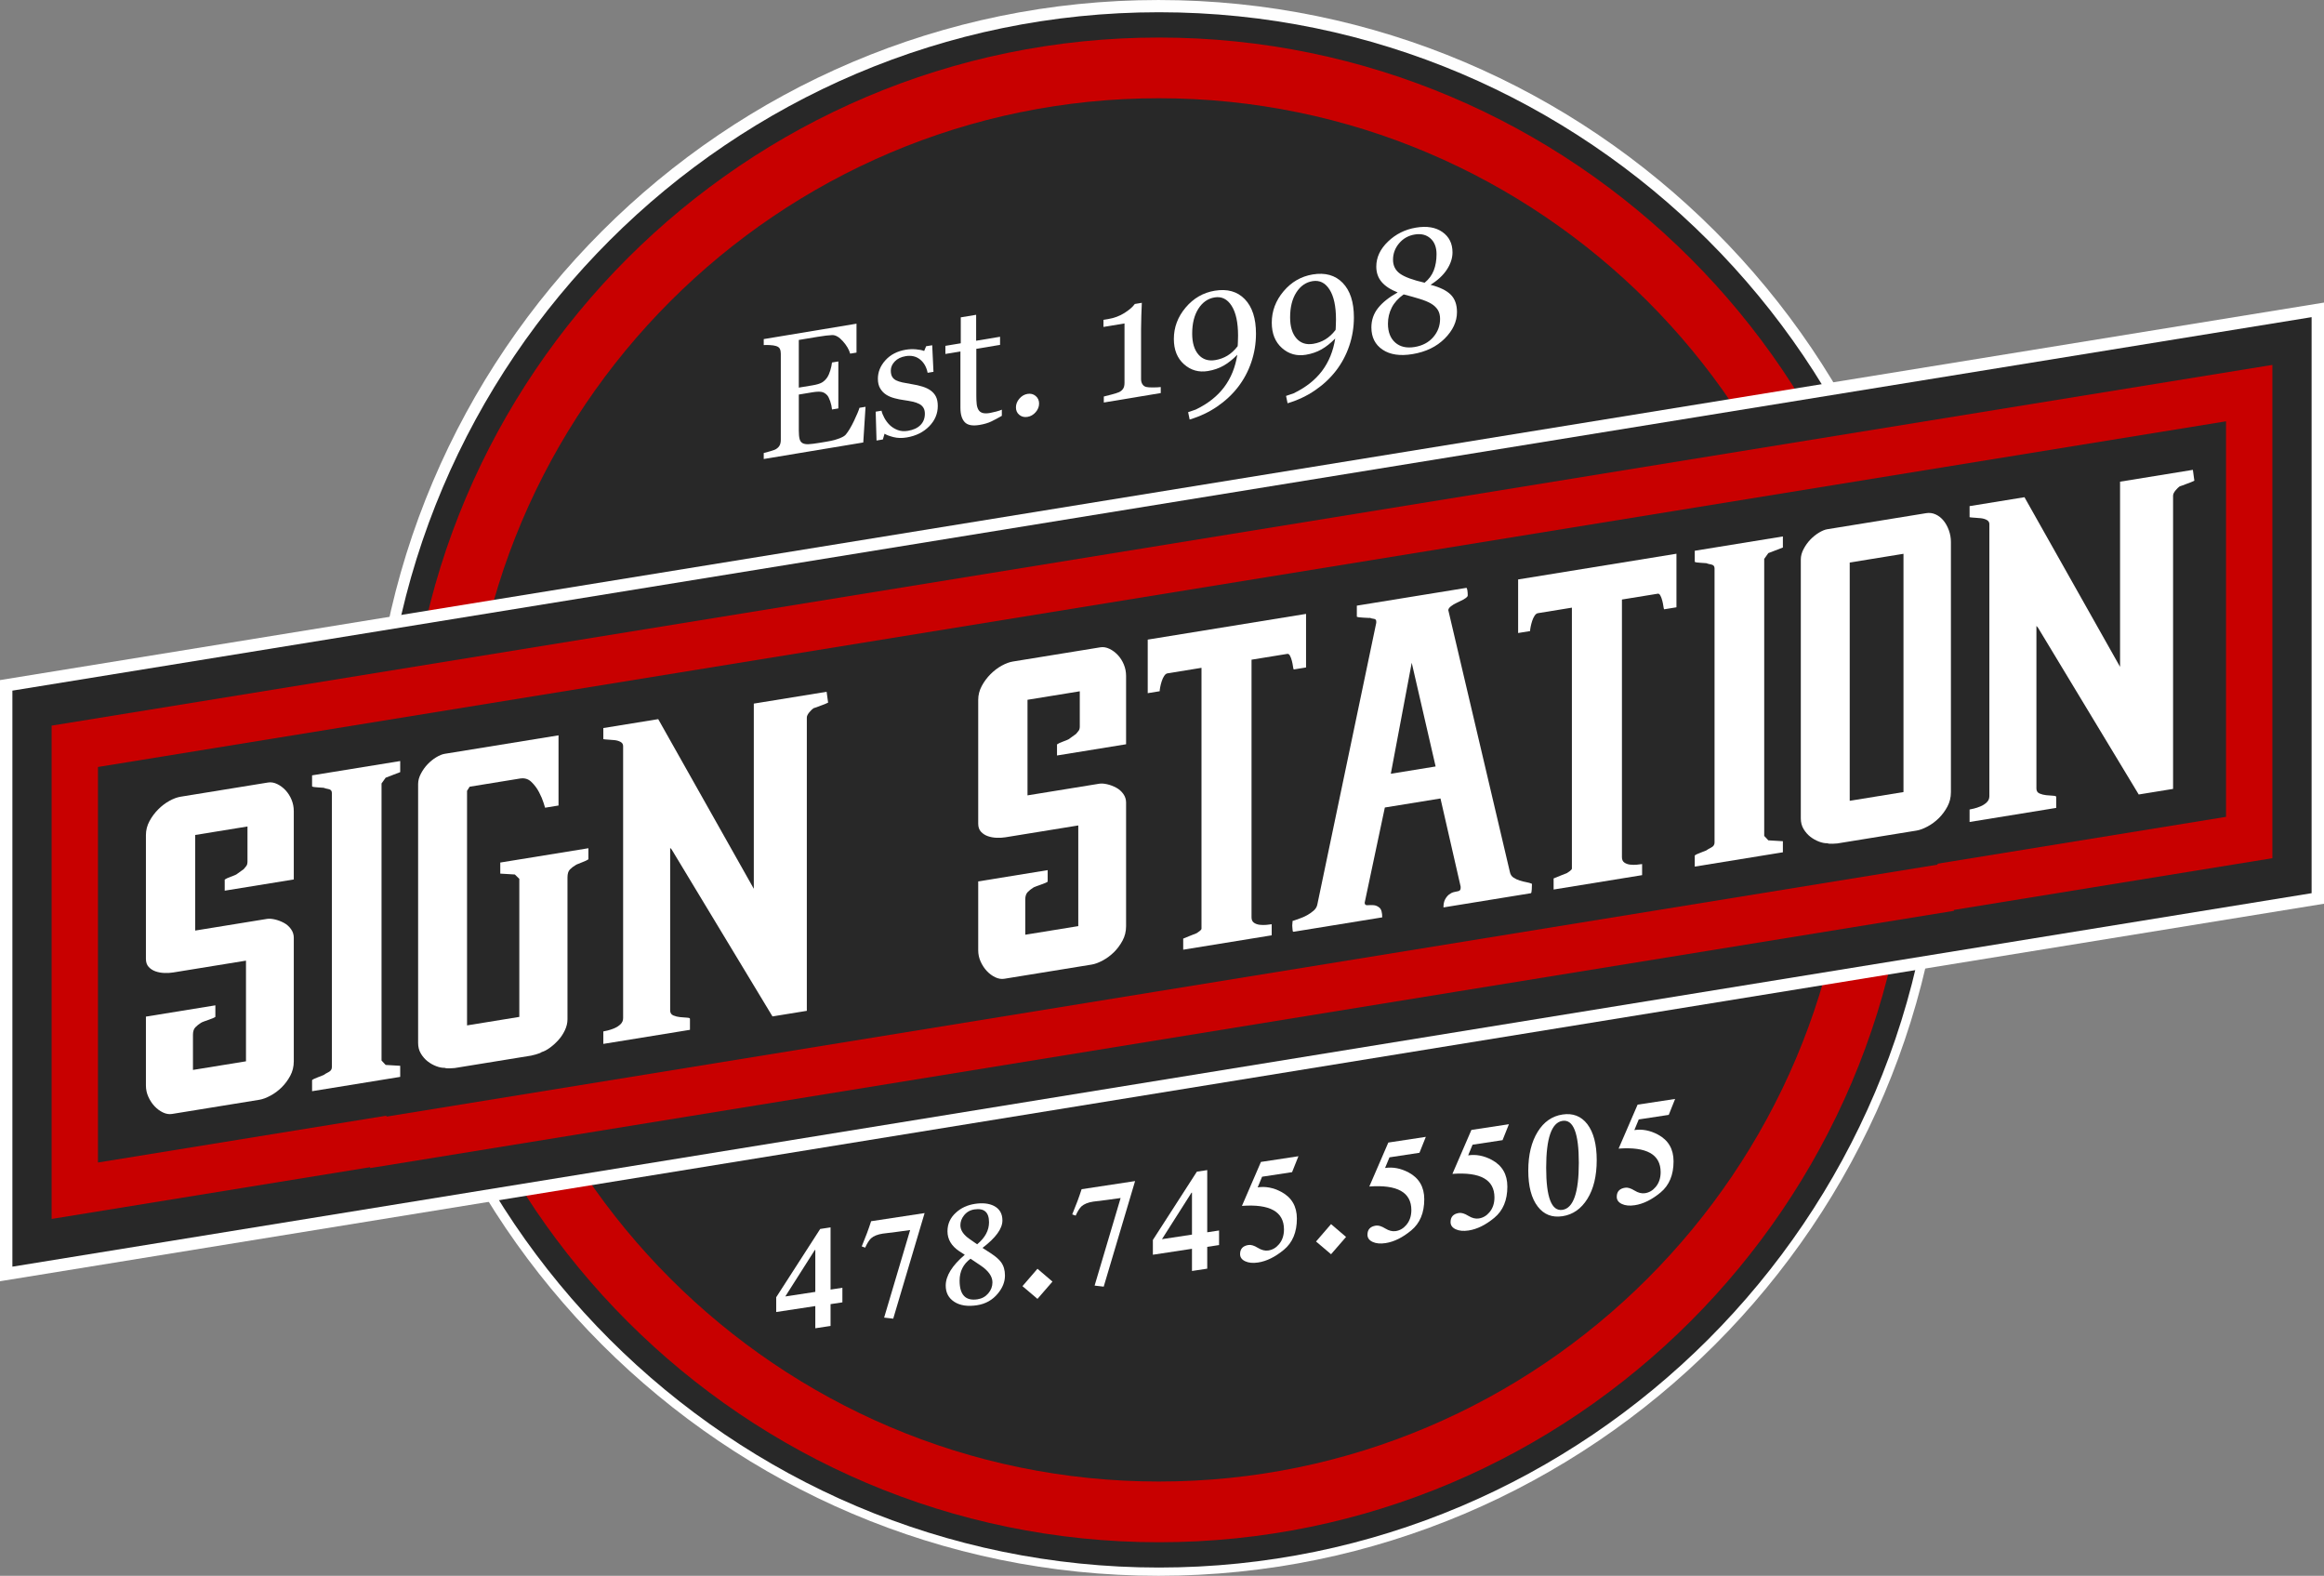 <?xml version="1.0" encoding="UTF-8"?>
<!DOCTYPE svg PUBLIC "-//W3C//DTD SVG 1.1//EN" "http://www.w3.org/Graphics/SVG/1.1/DTD/svg11.dtd">
<!-- Creator: CorelDRAW 2019 (64-Bit) -->
<svg xmlns="http://www.w3.org/2000/svg" xml:space="preserve" width="24.59in" height="16.67in" version="1.1" style="shape-rendering:geometricPrecision; text-rendering:geometricPrecision; image-rendering:optimizeQuality; fill-rule:evenodd; clip-rule:evenodd"
viewBox="0 0 16120.32 10928.13"
 xmlns:xlink="http://www.w3.org/1999/xlink"
 xmlns:xodm="http://www.corel.com/coreldraw/odm/2003">
 <rect x="0" y="0" width="16120.32" height="10928.13" fill="#808080" stroke="none"/>
 <defs>
  <style type="text/css">
   <![CDATA[
    .fil0 {fill:#FEFEFE}
    .fil1 {fill:#282828}
    .fil2 {fill:#C80000}
    .fil3 {fill:white}
   ]]>
  </style>
 </defs>
 <g id="Layer_x0020_1">
  <path class="fil0" d="M8035.8 10928.13c3009.49,0 5464.04,-2454.58 5464.04,-5464.07 0,-3009.54 -2454.56,-5464.06 -5464.04,-5464.06 -3009.49,0 -5464.04,2454.51 -5464.04,5464.06 0,3009.49 2454.55,5464.07 5464.04,5464.07z"/>
  <path class="fil1" d="M8038.77 10870.86c2970.37,0 5393.02,-2422.69 5393.02,-5392.95 0,-2970.4 -2422.65,-5393.03 -5393.02,-5393.03 -2970.33,0 -5392.97,2422.63 -5392.97,5393.03 0,2970.26 2422.63,5392.95 5392.97,5392.95z"/>
  <path class="fil2" d="M8038.77 10695.45c2873.79,0 5217.58,-2343.85 5217.58,-5217.54 0,-2873.78 -2343.79,-5217.59 -5217.58,-5217.59 -2873.72,0 -5217.53,2343.81 -5217.53,5217.59 0,2873.69 2343.81,5217.54 5217.53,5217.54z"/>
  <path class="fil1" d="M8038.77 10274.38c2641.89,0 4796.61,-2154.69 4796.61,-4796.48 0,-2641.87 -2154.72,-4796.63 -4796.61,-4796.63 -2641.82,0 -4796.51,2154.76 -4796.51,4796.63 0,2641.79 2154.69,4796.48 4796.51,4796.48z"/>
  <path class="fil3" d="M6003.81 2820.9l-15.82 247.6 -690.39 114.65 0 -41.61c11.72,-2.73 27.35,-6.98 46.89,-12.77 19.54,-5.78 32.23,-10.53 38.09,-14.24 12.5,-7.94 21.19,-17 26.08,-27.19 4.89,-10.19 7.33,-22.51 7.33,-36.97l0 -597.79c0,-12.89 -2.15,-23.96 -6.45,-33.21 -4.3,-9.25 -13.28,-15.86 -26.96,-19.84 -10.55,-3.33 -24.71,-5.47 -42.49,-6.42 -17.78,-0.95 -31.94,-0.95 -42.49,0.02l0 -41.61 643.5 -106.86 0 200.44 -43.96 7.3c-7.82,-28.4 -24.71,-57.14 -50.69,-86.23 -25.98,-29.09 -50.69,-43.25 -74.14,-42.48 -12.11,0.45 -26.57,1.68 -43.37,3.69 -16.8,2.01 -35.94,4.8 -57.43,8.36l-130.69 21.71 0 330.54 93.77 -15.57c30.08,-4.99 52.06,-11.48 65.93,-19.45 13.87,-7.97 26.08,-19.47 36.63,-34.51 8.59,-12.76 15.92,-29.11 21.98,-49.07 6.05,-19.96 10.06,-38.49 12.01,-55.62l43.96 -7.3 0 325.85 -43.96 7.3c-1.56,-18.5 -5.76,-37.63 -12.6,-57.39 -6.84,-19.77 -13.97,-33.73 -21.39,-41.87 -12.11,-13.23 -25.88,-20.9 -41.32,-23.03 -15.43,-2.12 -35.85,-1.08 -61.24,3.14l-93.77 15.57 0 249.26c0,24.96 1.76,44.37 5.27,58.22 3.52,13.85 10.35,23.63 20.51,29.36 10.16,5.72 24.03,8.2 41.61,7.43 17.58,-0.77 42.59,-3.85 75.02,-9.24 12.89,-2.14 29.89,-4.96 50.99,-8.47 21.1,-3.5 38.88,-7.24 53.33,-11.2 14.85,-4.03 30.18,-9.41 46.01,-16.14 15.82,-6.73 27.06,-14.16 33.7,-22.3 17.97,-21.74 36.82,-53.29 56.56,-94.66 19.73,-41.37 32.33,-71.5 37.8,-90.38l42.2 -7.01z"/>
  <path class="fil3" d="M6455.08 2707.86c16.02,11.41 28.33,25.57 36.92,42.51 8.59,16.94 12.89,38.69 12.89,65.26 0,53.53 -20.03,100.61 -60.07,141.26 -40.05,40.64 -91.92,66.25 -155.6,76.83 -33.6,5.58 -64.56,4.66 -92.89,-2.74 -28.33,-7.41 -48.55,-15.19 -60.66,-23.33l-11.72 40.04 -43.96 7.3 -5.86 -200.05 40.44 -6.72c3.13,14.77 9.77,31.51 19.92,50.21 10.16,18.7 22.47,35.08 36.92,49.15 15.24,14.72 33.5,26.2 54.8,34.42 21.3,8.23 45.23,10.13 71.79,5.72 37.51,-6.23 66.42,-19.58 86.74,-40.05 20.32,-20.47 30.48,-46.62 30.48,-78.46 0,-16.41 -3.22,-30.04 -9.67,-40.88 -6.45,-10.85 -15.92,-19.72 -28.42,-26.64 -12.89,-6.84 -28.72,-12.32 -47.47,-16.44 -18.75,-4.11 -39.66,-7.77 -62.71,-10.98 -18.36,-2.42 -38.78,-6.55 -61.24,-12.39 -22.47,-5.84 -41.71,-13.88 -57.73,-24.11 -17.19,-10.82 -31.26,-25.29 -42.2,-43.39 -10.94,-18.11 -16.41,-40.64 -16.41,-67.61 0,-47.28 17.58,-90.24 52.74,-128.9 35.17,-38.66 82.24,-62.89 141.24,-72.68 22.66,-3.76 45.81,-4.68 69.45,-2.74 23.64,1.93 42.88,5.77 57.73,11.51l13.48 -32.71 42.2 -7.01 8.79 184.32 -40.44 6.72c-8.2,-40.22 -25.88,-71.13 -53.04,-92.71 -27.15,-21.58 -60.27,-29.13 -99.34,-22.64 -32.04,5.32 -57.24,17.57 -75.6,36.75 -18.36,19.18 -27.54,40.19 -27.54,63.01 0,17.58 3.03,31.73 9.08,42.45 6.05,10.72 15.14,19.17 27.25,25.36 11.72,5.87 26.47,10.74 44.25,14.63 17.78,3.89 39.75,7.95 65.93,12.2 25.79,3.92 50.11,9.46 72.97,16.6 22.85,7.14 41.71,16.13 56.55,26.95z"/>
  <path class="fil3" d="M6949.14 2883.68c-25.4,14.77 -49.43,27.65 -72.09,38.64 -22.66,10.99 -50.4,19.22 -83.22,24.66 -48.45,8.04 -82.54,1.5 -102.27,-19.64 -19.73,-21.15 -29.6,-53.99 -29.6,-98.53l0 -391.49 -104.32 17.33 0 -56.26 106.67 -17.71 0 -179.92 106.66 -17.71 0 179.92 165.86 -27.54 0 56.26 -164.68 27.35 0 322.92c0,24.22 0.88,44.3 2.64,60.22 1.76,15.92 5.96,29.39 12.6,40.4 6.25,10.29 15.63,17.33 28.13,21.11 12.5,3.78 29.3,3.92 50.4,0.42 9.77,-1.62 24.13,-4.89 43.08,-9.79 18.95,-4.9 32.33,-9.37 40.15,-13.41l0 42.78z"/>
  <path class="fil3" d="M7207.59 2798.56c0,21.88 -7.91,41.85 -23.74,59.91 -15.82,18.06 -34.67,28.91 -56.55,32.54 -21.88,3.63 -40.73,-0.95 -56.56,-13.76 -15.82,-12.8 -23.73,-30.15 -23.73,-52.03 0,-21.88 7.91,-42.05 23.73,-60.5 15.82,-18.45 34.67,-29.5 56.56,-33.13 21.88,-3.63 40.73,1.15 56.55,14.34 15.82,13.2 23.74,30.73 23.74,52.61z"/>
  <path class="fil3" d="M8051.53 2725.81l-395.01 65.6 0 -41.61c11.72,-2.73 29.99,-7.42 54.8,-14.08 24.81,-6.66 41.9,-12.14 51.28,-16.43 12.11,-5.92 21.39,-13.81 27.84,-23.67 6.45,-9.86 9.67,-23.58 9.67,-41.17l0 -411.42 -145.93 24.24 0 -49.23 32.23 -5.35c42.2,-7.01 80,-21.1 113.4,-42.28 33.41,-21.17 57.34,-41.95 71.79,-62.32l48.64 -8.08c-1.17,25.59 -2.34,55.48 -3.52,89.67 -1.17,34.19 -1.76,64.76 -1.76,91.72l0 347.54c0,13.68 3.03,25.38 9.08,35.12 6.06,9.74 14.75,16.21 26.08,19.4 10.16,2.61 26.76,3.76 49.81,3.45 23.05,-0.31 40.24,-1.21 51.57,-2.7l0 41.61z"/>
  <path class="fil3" d="M8712.03 2314.06c0,67.94 -10.74,133.66 -32.23,197.17 -21.49,63.5 -52.35,121.24 -92.6,173.22 -39.46,51.06 -87.62,96.06 -144.46,134.97 -56.85,38.92 -120.44,68.9 -190.77,89.95l-10.55 -50.99 52.75 -18.14c84,-40.51 149.64,-92.23 196.92,-155.16 47.28,-62.93 77.75,-137.91 91.43,-224.94 -32.04,32.64 -63.98,57.94 -95.82,75.92 -31.84,17.97 -67.69,30.27 -107.54,36.89 -63.68,10.58 -119.07,-5.01 -166.15,-46.76 -47.08,-41.75 -70.62,-100.29 -70.62,-175.61 0,-80.79 27.25,-153.42 81.76,-217.9 54.5,-64.47 121.81,-103.36 201.9,-116.66 87.13,-14.47 156.58,5.04 208.35,58.52 51.77,53.48 77.65,133.33 77.65,239.52zm-124.24 13.84c0,-91.43 -14.95,-160.55 -44.84,-207.35 -29.89,-46.81 -69.25,-66.15 -118.09,-58.04 -46.5,7.72 -84,33.97 -112.53,78.76 -28.52,44.78 -42.78,102.34 -42.78,172.67 0,63.3 14.55,111.67 43.66,145.13 29.11,33.46 68.08,46.13 116.92,38.02 30.48,-5.06 58.41,-15.27 83.81,-30.62 25.4,-15.35 49.04,-37.16 70.91,-65.4 0,-1.56 0.29,-4.74 0.88,-9.52 0.59,-4.79 0.88,-11.47 0.88,-20.07 0,-5.47 0.19,-12.14 0.58,-20.02 0.39,-7.88 0.59,-15.73 0.59,-23.54z"/>
  <path class="fil3" d="M9391.28 2201.26c0,67.94 -10.74,133.66 -32.23,197.17 -21.49,63.5 -52.36,121.24 -92.6,173.22 -39.46,51.06 -87.62,96.06 -144.47,134.97 -56.85,38.92 -120.44,68.9 -190.77,89.95l-10.55 -50.99 52.75 -18.13c84,-40.51 149.64,-92.23 196.92,-155.16 47.28,-62.93 77.75,-137.91 91.43,-224.94 -32.04,32.64 -63.98,57.95 -95.82,75.92 -31.84,17.97 -67.69,30.27 -107.54,36.89 -63.69,10.57 -119.07,-5.01 -166.15,-46.76 -47.08,-41.75 -70.62,-100.29 -70.62,-175.61 0,-80.79 27.25,-153.42 81.76,-217.9 54.5,-64.48 121.81,-103.36 201.9,-116.66 87.13,-14.47 156.58,5.04 208.35,58.52 51.77,53.48 77.66,133.32 77.66,239.52zm-124.25 13.84c0,-91.42 -14.94,-160.54 -44.83,-207.35 -29.89,-46.81 -69.25,-66.15 -118.09,-58.04 -46.49,7.72 -84,33.98 -112.52,78.76 -28.52,44.78 -42.78,102.34 -42.78,172.67 0,63.3 14.56,111.67 43.66,145.13 29.11,33.45 68.08,46.13 116.92,38.02 30.48,-5.06 58.41,-15.27 83.81,-30.62 25.4,-15.35 49.03,-37.15 70.91,-65.4 0,-1.56 0.29,-4.74 0.88,-9.52 0.59,-4.79 0.88,-11.48 0.88,-20.07 0,-5.47 0.2,-12.15 0.59,-20.02 0.39,-7.88 0.59,-15.73 0.59,-23.54z"/>
  <path class="fil3" d="M10106.28 2164.23c0,65.64 -28.33,126.8 -84.98,183.48 -56.65,56.69 -131.08,92.68 -223.29,108 -86.35,14.34 -155.5,4.14 -207.47,-30.6 -51.96,-34.74 -77.95,-86.3 -77.95,-154.67 0,-50.4 15.34,-95.05 46.01,-133.94 30.67,-38.89 76.09,-75.05 136.26,-108.49 -49.62,-19.5 -86.74,-43.81 -111.35,-72.93 -24.61,-29.12 -36.92,-64.59 -36.92,-106.39 0,-63.68 27.06,-121.51 81.17,-173.48 54.11,-51.96 118.88,-84.21 194.28,-96.73 75.41,-12.52 136.45,-2.34 183.14,30.54 46.69,32.88 70.04,79.99 70.04,141.33 0,39.46 -12.89,79.02 -38.68,118.66 -25.79,39.64 -63.69,74.95 -113.7,105.91 64.86,16.97 111.64,39.87 140.36,68.7 28.72,28.83 43.08,69.03 43.08,120.61zm-141.83 -401.93c0,-47.67 -14.16,-84.09 -42.49,-109.28 -28.33,-25.18 -64.56,-34.11 -108.71,-26.78 -44.15,7.33 -80.29,27.69 -108.42,61.08 -28.13,33.39 -42.2,71.38 -42.2,113.96 0,41.02 16.02,73.14 48.06,96.34 32.04,23.2 89.08,44.2 171.13,63.01 29.3,-23.62 50.4,-51.93 63.3,-84.94 12.89,-33.01 19.34,-70.81 19.34,-113.39zm24.61 448.94c0,-24.62 -5.28,-45.33 -15.82,-62.13 -10.55,-16.81 -25.79,-31.18 -45.71,-43.1 -19.15,-11.67 -45.81,-22.77 -80,-33.31 -34.19,-10.54 -71.21,-20.9 -111.06,-31.08 -37.51,26.55 -65.05,57 -82.64,91.38 -17.58,34.37 -26.37,71.68 -26.37,111.92 0,57.43 16.9,101.03 50.69,130.77 33.8,29.75 78.83,39.95 135.09,30.61 53.92,-8.96 96.7,-31.69 128.35,-68.2 31.65,-36.51 47.47,-78.8 47.47,-126.85z"/>
  <polygon class="fil3" points="-0,8885.32 16120.32,6267.34 16120.32,2098.37 -0,4716.35 "/>
  <polygon class="fil1" points="85.97,8784.25 16034.35,6194.2 16034.35,2199.44 85.97,4789.48 "/>
  <path class="fil2" d="M2567.26 8094.43l0 6.26 10985.81 -1784.12 0 -6.26 2209.1 -358.76 0 -3421.04 -15404.13 2501.66 0 3421.04 2209.22 -358.78zm10872.36 -2098.07l-10758.95 1747.28 0 -866.94 10758.95 -1747.27 0 866.94z"/>
  <polygon class="fil1" points="679.55,8061.97 15440.72,5664.73 15440.72,2921.72 679.55,5318.97 "/>
  <path class="fil3" d="M8207.27 6509.23l0 76.86 613.84 -99.69 0 -76.86c-8.64,1.4 -20.72,2.83 -36.26,4.29 -15.54,1.46 -31.08,1.31 -46.62,-0.43 -15.54,-1.74 -28.92,-6.51 -40.15,-14.29 -11.22,-7.79 -16.83,-20.22 -16.83,-37.3l0 -1786.88 248.64 -40.38c6.91,-1.12 12.95,3.23 18.13,13.07 5.18,9.83 9.5,21.41 12.95,34.72 3.46,13.32 6.04,26.24 7.77,38.77 1.73,12.53 3.45,19.72 5.18,21.57l85.47 -13.88 0 -371.47 -1098.17 178.34 0 371.47 82.88 -13.46c0,-6.41 1.3,-16.22 3.88,-29.45 2.59,-13.23 6.04,-26.6 10.36,-40.11 4.32,-13.51 9.93,-25.63 16.84,-36.36 6.91,-10.73 14.68,-16.79 23.31,-18.19l235.69 -38.28 0 1809.3c0,4.27 -4.32,9.77 -12.95,16.51 -8.63,6.74 -15.54,11.6 -20.72,14.57 -8.63,3.54 -24.6,9.87 -47.92,18.99 -23.31,9.12 -38.42,15.31 -45.33,18.57z"/>
  <path class="fil3" d="M8963.56 6418.43c0,4.27 0.43,10.61 1.3,19 0.86,8.4 1.3,12.6 1.3,12.6 0,8.54 2.59,12.39 7.77,11.55l613.84 -99.69c0,-34.16 -6.48,-56.59 -19.42,-67.3 -12.95,-10.71 -26.76,-16.47 -41.44,-17.29 -14.68,-0.82 -28.49,-0.71 -41.44,0.33 -12.95,1.03 -19.42,-4.85 -19.42,-17.66l139.86 -659.97 385.91 -62.67 139.86 611.34 0 9.61c0,12.81 -6.04,20.2 -18.13,22.16 -8.64,1.4 -18.56,3.55 -29.79,6.44 -11.22,2.89 -22.02,8.38 -32.38,16.46 -10.36,8.09 -19.42,19.17 -27.2,33.24 -7.77,14.07 -11.66,32.85 -11.66,56.33l606.07 -98.43c3.45,-0.56 5.61,-9.45 6.48,-26.67 0.86,-17.22 1.29,-30.1 1.29,-38.64 -10.36,-4.72 -23.31,-8.49 -38.85,-11.3 -15.54,-2.81 -31.08,-6.69 -46.62,-11.64 -15.54,-4.95 -29.78,-11.71 -42.74,-20.28 -12.95,-8.57 -21.15,-21.12 -24.6,-37.63l-427.36 -1816.75c0,-8.54 6.04,-17.53 18.13,-26.96 12.09,-9.44 25.47,-17.48 40.15,-24.13 14.68,-6.65 29.35,-13.84 44.03,-21.56 14.68,-7.72 24.6,-15.2 29.78,-22.45 0,0 0.43,-0.6 1.3,-1.81 0.86,-1.21 1.3,-3.95 1.3,-8.22 0,-10.67 -0.86,-21.74 -2.59,-33.2 -1.73,-11.46 -4.32,-16.91 -7.77,-16.35l-758.88 123.24 0 76.86c6.91,3.15 20.72,5.17 41.44,6.08 20.72,0.9 35.4,1.72 44.03,2.45l5.18 -0.84c6.91,3.15 15.97,5.41 27.2,6.79 11.22,1.38 16.84,7.41 16.84,18.08l0 9.61 -409.22 1955.81c-3.45,15.51 -12.09,29.18 -25.9,41.03 -13.82,11.85 -28.92,22.31 -45.33,31.38 -16.4,9.07 -33.67,16.68 -51.8,22.82 -18.13,6.15 -32.38,11.13 -42.74,14.95l-5.18 0.84 -2.59 32.44zm683.77 -1052.52l145.04 -769.69 165.76 719.22 -310.8 50.47z"/>
  <path class="fil3" d="M10776.57 6091.97l0 76.86 613.84 -99.69 0 -76.86c-8.63,1.4 -20.72,2.83 -36.26,4.29 -15.54,1.46 -31.08,1.31 -46.62,-0.44 -15.54,-1.74 -28.92,-6.51 -40.15,-14.29 -11.22,-7.78 -16.84,-20.22 -16.84,-37.29l0 -1786.88 248.64 -40.38c6.91,-1.12 12.95,3.23 18.13,13.07 5.18,9.83 9.5,21.41 12.95,34.72 3.45,13.32 6.04,26.24 7.77,38.77 1.73,12.53 3.45,19.72 5.18,21.58l85.47 -13.88 0 -371.47 -1098.17 178.35 0 371.47 82.88 -13.46c0,-6.4 1.29,-16.22 3.88,-29.45 2.59,-13.23 6.04,-26.6 10.36,-40.11 4.32,-13.51 9.93,-25.63 16.84,-36.36 6.91,-10.73 14.68,-16.79 23.31,-18.2l235.69 -38.28 0 1809.3c0,4.27 -4.32,9.77 -12.95,16.51 -8.63,6.74 -15.54,11.6 -20.72,14.57 -8.63,3.54 -24.61,9.87 -47.92,18.99 -23.31,9.12 -38.42,15.31 -45.33,18.57z"/>
  <path class="fil3" d="M2037.82 6098.95l0 -473.94c0,-27.75 -5.18,-54.13 -15.54,-79.13 -10.36,-25 -24.17,-46.78 -41.44,-65.32 -17.27,-18.54 -36.69,-33 -58.28,-43.37 -21.58,-10.37 -42.74,-13.88 -63.46,-10.51l-606.07 98.43c-24.17,3.93 -50.08,13.47 -77.7,28.63 -27.63,15.16 -53.53,34.85 -77.7,59.05 -24.17,24.21 -44.46,51.52 -60.86,81.93 -16.4,30.42 -24.6,62.71 -24.6,96.86l0 858.22c0,23.48 6.47,42.18 19.42,56.09 12.95,13.91 28.92,24.12 47.92,30.65 18.99,6.52 39.28,10.17 60.87,10.93 21.58,0.77 41.87,-0.39 60.86,-3.48l505.05 -82.02 0 698.1 -367.78 59.73 0 -243.38c0,-23.48 5.61,-40.94 16.84,-52.37 11.22,-11.43 23.74,-21.47 37.56,-30.11l7.77 -4.47c6.91,-3.26 22.45,-8.98 46.62,-17.18 24.17,-8.19 39.71,-14.99 46.62,-20.38l0 -80.06 -481.74 78.24 0 477.14c0,27.75 5.61,54.06 16.83,78.92 11.22,24.86 25.47,46.57 42.74,65.11 17.27,18.54 36.69,33 58.28,43.37 21.58,10.37 42.74,13.88 63.46,10.51l606.07 -98.43c22.45,-3.64 47.92,-13.12 76.41,-28.42 28.49,-15.3 54.39,-34.45 77.7,-57.45 23.31,-23 43.17,-49.71 59.57,-80.12 16.4,-30.42 24.6,-63.78 24.6,-100.07l0 -858.22c0,-21.35 -6.48,-41.11 -19.42,-59.29 -12.95,-18.18 -29.36,-32.59 -49.21,-43.24 -19.86,-10.65 -40.58,-18.5 -62.16,-23.53 -21.58,-5.03 -40.14,-6.29 -55.69,-3.77l-497.28 80.76 0 -662.87 362.6 -58.89 0 243.38c0,12.81 -2.59,22.84 -7.77,30.08 -5.18,7.24 -11.22,14.63 -18.13,22.16l-51.8 37.23c-5.18,2.98 -18.13,8.28 -38.85,15.92 -20.72,7.63 -34.53,14.15 -41.44,19.54l0 76.86 479.15 -77.82z"/>
  <path class="fil3" d="M2164.74 7490.55l0 76.86 611.25 -99.27 0 -76.86 -101.01 -6.01 -28.49 -30.6 0 -1921.38 28.49 -39.85 101.01 -38.82 0 -76.85 -611.25 99.27 0 76.86c5.18,3.43 18.13,5.6 38.85,6.5 20.72,0.91 34.54,1.87 41.44,2.88 6.91,3.15 18.13,6.13 33.67,8.94 15.54,2.81 23.31,11.69 23.31,26.64l0 1902.17c0,14.94 -7.77,26.35 -23.31,34.21 -15.54,7.86 -26.76,14.49 -33.67,19.88 -6.9,3.25 -20.72,8.7 -41.44,16.34 -20.72,7.63 -33.67,14.01 -38.85,19.12z"/>
  <path class="fil3" d="M3685.08 7320.5c3.45,-0.56 14.68,-3.45 33.67,-8.67 18.99,-5.22 31.94,-10.53 38.85,-15.92 17.27,-4.94 36.26,-14.96 56.98,-30.07 20.72,-15.11 40.14,-32.67 58.28,-52.7 18.13,-20.02 33.24,-42.76 45.33,-68.2 12.09,-25.45 18.13,-50.98 18.13,-76.6l0 -983.11c0,-25.62 5.61,-44.14 16.84,-55.57 11.22,-11.43 24.6,-21.61 40.14,-30.54l7.77 -4.47c6.91,-3.25 20.29,-8.63 40.15,-16.13 19.86,-7.5 33.24,-13.94 40.14,-19.33l0 -76.86 -611.25 99.27 0 76.86 101.01 6.01 31.08 30.18 0 957.49 -362.6 58.89 0 -1626.77 18.13 -28.56 349.65 -56.78c31.08,-5.05 57.41,2.95 79,24 21.58,21.05 39.28,44.86 53.1,71.43 13.81,26.58 24.17,51.05 31.08,73.41 6.91,22.36 10.36,33.54 10.36,33.54l93.24 -15.14 0 -486.75 -789.96 128.29c-17.27,2.8 -36.69,10.76 -58.28,23.87 -21.58,13.11 -41.44,29.15 -59.57,48.1 -18.13,18.96 -33.67,40.69 -46.62,65.21 -12.95,24.52 -19.42,48.52 -19.42,72.01l0 1796.49c0,27.75 6.48,52.32 19.42,73.7 12.95,21.38 28.49,39.14 46.62,53.27 18.13,14.14 37.99,25.32 59.57,33.56 21.58,8.24 41.01,12.02 58.28,11.35 6.91,3.15 19.42,4.32 37.56,3.51 18.13,-0.81 28.92,-1.49 32.38,-2.06l530.95 -86.23z"/>
  <path class="fil3" d="M4658.93 5891.03l699.31 1157.74 238.28 -38.7 0 -2033.46c0,-10.67 5.61,-22.79 16.84,-36.36 11.22,-13.57 21.15,-23.18 29.79,-28.85 3.45,-0.56 9.93,-2.68 19.42,-6.36 9.5,-3.68 19.42,-7.43 29.78,-11.24 10.36,-3.82 20.29,-7.56 29.79,-11.24 9.5,-3.68 16.84,-7 22.02,-9.98l-10.36 -75.18 -505.06 82.03 0 1284.12 -663.04 -1176.44 -380.74 61.83 0 76.86c5.18,1.29 15.11,2.35 29.79,3.17 14.68,0.82 30.22,2.03 46.62,3.63 16.4,1.61 30.65,5.7 42.74,12.27 12.09,6.58 18.13,16.27 18.13,29.08l0 1886.15c0,17.08 -6.04,31.4 -18.13,42.97 -12.09,11.57 -26.33,20.82 -42.74,27.76 -16.4,6.93 -31.94,12.13 -46.62,15.58 -14.68,3.45 -24.61,5.6 -29.79,6.44l0 86.46 600.89 -97.59 0 -76.86c0,-4.27 -7.34,-6.81 -22.02,-7.63 -14.68,-0.82 -30.22,-2.03 -46.62,-3.64 -16.4,-1.61 -31.94,-5.49 -46.62,-11.64 -14.68,-6.16 -22.02,-17.77 -22.02,-34.85l0 -1127.21 10.36 11.13z"/>
  <path class="fil3" d="M7810.99 5161.37l0 -473.94c0,-27.75 -5.18,-54.13 -15.54,-79.13 -10.36,-25 -24.17,-46.78 -41.44,-65.32 -17.27,-18.54 -36.69,-33 -58.28,-43.37 -21.58,-10.37 -42.74,-13.88 -63.46,-10.51l-606.07 98.43c-24.17,3.93 -50.08,13.47 -77.7,28.63 -27.63,15.16 -53.53,34.85 -77.7,59.05 -24.17,24.21 -44.46,51.52 -60.86,81.93 -16.4,30.42 -24.6,62.71 -24.6,96.87l0 858.22c0,23.48 6.47,42.18 19.42,56.09 12.95,13.91 28.92,24.12 47.92,30.65 18.99,6.52 39.28,10.17 60.87,10.93 21.58,0.76 41.87,-0.39 60.86,-3.48l505.05 -82.02 0 698.1 -367.78 59.73 0 -243.38c0,-23.48 5.61,-40.94 16.84,-52.37 11.22,-11.43 23.74,-21.47 37.56,-30.11l7.77 -4.47c6.91,-3.26 22.45,-8.98 46.62,-17.18 24.17,-8.19 39.71,-14.99 46.62,-20.38l0 -80.06 -481.74 78.24 0 477.14c0,27.75 5.61,54.06 16.83,78.93 11.22,24.86 25.47,46.57 42.74,65.11 17.27,18.54 36.69,33 58.28,43.37 21.58,10.37 42.74,13.88 63.46,10.51l606.07 -98.43c22.45,-3.64 47.92,-13.12 76.41,-28.42 28.49,-15.3 54.39,-34.45 77.7,-57.45 23.31,-23 43.17,-49.71 59.57,-80.13 16.4,-30.42 24.6,-63.77 24.6,-100.06l0 -858.22c0,-21.35 -6.48,-41.11 -19.42,-59.29 -12.95,-18.18 -29.36,-32.59 -49.21,-43.24 -19.86,-10.65 -40.58,-18.5 -62.16,-23.53 -21.58,-5.04 -40.14,-6.29 -55.68,-3.77l-497.29 80.76 0 -662.87 362.6 -58.89 0 243.38c0,12.81 -2.59,22.84 -7.77,30.08 -5.18,7.24 -11.22,14.63 -18.13,22.16l-51.8 37.23c-5.18,2.98 -18.13,8.28 -38.85,15.92 -20.72,7.63 -34.53,14.15 -41.44,19.54l0 76.86 479.15 -77.82z"/>
  <path class="fil3" d="M11755.61 5932.98l0 76.86 611.25 -99.27 0 -76.85 -101.01 -6.01 -28.49 -30.6 0 -1921.38 28.49 -39.85 101.01 -38.82 0 -76.86 -611.25 99.27 0 76.86c5.18,3.43 18.13,5.6 38.85,6.5 20.72,0.9 34.54,1.86 41.44,2.88 6.91,3.15 18.13,6.13 33.67,8.94 15.54,2.81 23.31,11.69 23.31,26.64l0 1902.17c0,14.94 -7.77,26.35 -23.31,34.21 -15.54,7.86 -26.76,14.49 -33.67,19.88 -6.91,3.26 -20.72,8.7 -41.44,16.33 -20.72,7.64 -33.67,14.01 -38.85,19.12z"/>
  <path class="fil3" d="M12675.07 5847.7c6.91,3.15 19.42,4.32 37.56,3.51 18.13,-0.81 28.92,-1.5 32.38,-2.06l549.09 -89.17c22.45,-3.65 47.92,-13.12 76.41,-28.42 28.49,-15.3 54.39,-34.45 77.7,-57.45 23.31,-23 43.17,-49.71 59.57,-80.13 16.4,-30.42 24.61,-63.77 24.61,-100.07l0 -1735.65c0,-27.75 -4.75,-54.73 -14.25,-80.95 -9.5,-26.21 -22.02,-48.73 -37.56,-67.55 -15.54,-18.83 -33.67,-32.96 -54.39,-42.4 -20.72,-9.45 -42.3,-12.34 -64.75,-8.7l-686.36 111.46c-17.27,2.81 -36.69,10.77 -58.28,23.88 -21.58,13.11 -41.44,29.15 -59.57,48.1 -18.13,18.95 -33.67,40.69 -46.62,65.21 -12.95,24.52 -19.42,48.52 -19.42,72l0 1796.49c0,27.75 6.48,52.32 19.42,73.7 12.95,21.38 28.49,39.14 46.62,53.27 18.13,14.13 37.99,25.32 59.57,33.56 21.58,8.24 41.01,12.02 58.28,11.35zm155.4 -294.23l0 -1652.39 372.96 -60.57 0 1652.39 -372.96 60.57z"/>
  <path class="fil3" d="M14135.84 4351.96l699.31 1157.74 238.28 -38.7 0 -2033.46c0,-10.67 5.61,-22.79 16.84,-36.36 11.22,-13.56 21.15,-23.18 29.79,-28.85 3.45,-0.56 9.93,-2.68 19.42,-6.36 9.5,-3.68 19.43,-7.43 29.79,-11.24 10.36,-3.82 20.29,-7.56 29.78,-11.24 9.5,-3.68 16.84,-7 22.02,-9.98l-10.36 -75.17 -505.05 82.02 0 1284.12 -663.05 -1176.44 -380.73 61.83 0 76.85c5.18,1.3 15.11,2.35 29.78,3.17 14.68,0.82 30.22,2.03 46.62,3.64 16.4,1.61 30.65,5.7 42.74,12.27 12.08,6.58 18.13,16.27 18.13,29.08l0 1886.15c0,17.08 -6.04,31.4 -18.13,42.98 -12.09,11.57 -26.33,20.82 -42.74,27.76 -16.4,6.93 -31.94,12.13 -46.62,15.58 -14.68,3.45 -24.6,5.6 -29.78,6.44l0 86.46 600.89 -97.59 0 -76.86c0,-4.27 -7.34,-6.81 -22.02,-7.63 -14.68,-0.82 -30.22,-2.03 -46.62,-3.64 -16.4,-1.61 -31.94,-5.48 -46.62,-11.64 -14.68,-6.16 -22.01,-17.77 -22.01,-34.85l0 -1127.21 10.36 11.13z"/>
  <path class="fil3" d="M5843.18 9031.7l-82.05 12.48 0 151.22 -105.79 16.08 0 -153.93 -271.25 41.24 0 -102.4 305.16 -473.61 71.88 -10.93 0 431.28 82.05 -12.47 0 101.04zm-187.84 -72.48l0 -290.91 -3.38 0.51 -204.8 322.05 208.18 -31.65z"/>
  <path class="fil3" d="M6413.47 8412.66l-217.68 732.24 -63.07 -7.37 180.38 -607.22c-10.4,2.03 -41.82,6.36 -94.26,12.97 -57.86,6.99 -89.74,10.94 -95.61,11.83 -35.72,5.43 -62.84,16.33 -81.37,32.72 -13.11,12.39 -26.67,33.89 -40.69,64.5l-23.73 -8.6c26.22,-62.86 47.92,-121.08 65.1,-174.68l370.93 -56.4z"/>
  <path class="fil3" d="M6970.88 8845.68c0,43.93 -16.5,85.61 -49.5,125.04 -37.07,45.04 -85.44,72.1 -145.12,81.17 -64.65,9.83 -116.86,1.92 -156.65,-23.74 -39.78,-25.66 -59.67,-63.17 -59.67,-112.54 0,-67.49 44.04,-138.72 132.12,-213.71l-37.94 -24.68c-54.65,-36.36 -81.98,-82.52 -81.98,-138.46 0,-50.99 19.66,-94.13 59,-129.44 35.26,-32.43 79.11,-52.63 131.56,-60.61 53.35,-8.11 97.42,-3.31 132.23,14.41 38.88,20.25 58.32,53.84 58.32,100.75 0,56.83 -46.06,120.23 -138.18,190.17l58.51 37.98c33.57,22.06 57.16,42.7 70.77,61.92 17.69,24.48 26.53,55.06 26.53,91.74zm-110.53 -369.41c0,-69.62 -33.9,-99.28 -101.69,-88.97 -29.64,4.51 -53.67,18.33 -72.07,41.48 -16.61,21.06 -24.92,43.8 -24.92,68.21 0,34.81 21.72,66.99 65.17,96.56l51.06 35.64c54.97,-45.43 82.45,-96.4 82.45,-152.91zm23.73 416.83c0,-41.59 -28.17,-81.16 -84.52,-118.7l-67.62 -45.32c-50.47,37.51 -75.71,88.14 -75.71,151.88 0,99.01 41.37,142.22 124.1,129.64 30.29,-4.6 55.15,-18.22 74.59,-40.84 19.44,-22.62 29.16,-48.17 29.16,-76.65z"/>
  <polygon class="fil3" points="7300.45,8887.76 7196.36,9007.68 7092.27,8919.42 7196.36,8798.82 "/>
  <path class="fil3" d="M7873.46 8190.67l-217.67 732.23 -63.07 -7.36 180.38 -607.22c-10.4,2.03 -41.82,6.36 -94.26,12.98 -57.86,6.99 -89.74,10.93 -95.61,11.82 -35.72,5.43 -62.84,16.34 -81.37,32.72 -13.11,12.39 -26.67,33.89 -40.69,64.51l-23.73 -8.6c26.22,-62.86 47.92,-121.08 65.1,-174.68l370.93 -56.4z"/>
  <path class="fil3" d="M8455.96 8634.43l-82.05 12.47 0 151.22 -105.79 16.08 0 -153.93 -271.25 41.24 0 -102.4 305.15 -473.61 71.88 -10.93 0 431.28 82.05 -12.48 0 101.04zm-187.84 -72.48l0 -290.91 -3.38 0.51 -204.8 322.05 208.18 -31.66z"/>
  <path class="fil3" d="M9006.59 8018.38l-44.18 110.47 -208 31.63 -30.59 73.82c54.39,-8.27 109,2.17 163.84,31.3 72.06,38.71 108.08,100.5 108.08,185.38 0,94.36 -30.11,166.44 -90.34,216.23 -60.23,49.79 -119.78,79.17 -178.66,88.12 -35.77,5.44 -65.54,2.62 -89.32,-8.46 -23.78,-11.08 -35.67,-27.69 -35.67,-49.84 0,-36.17 19.44,-57.2 58.32,-63.12 17.63,-2.68 39.22,3.87 64.76,19.65 25.54,15.78 49.84,21.92 72.9,18.42 28.93,-4.4 53.57,-18.75 73.92,-43.05 23.06,-27.41 34.58,-61.65 34.58,-102.71 0,-123.17 -97.2,-177.65 -291.59,-163.43l131.79 -304.85 260.16 -39.56z"/>
  <polygon class="fil3" points="9336.83,8578.14 9232.74,8698.05 9128.65,8609.79 9232.74,8489.19 "/>
  <path class="fil3" d="M9890.18 7884.04l-44.18 110.47 -208 31.62 -30.59 73.82c54.39,-8.27 109,2.16 163.84,31.3 72.06,38.71 108.08,100.5 108.08,185.38 0,94.36 -30.11,166.44 -90.34,216.23 -60.23,49.79 -119.78,79.16 -178.66,88.12 -35.77,5.44 -65.54,2.62 -89.32,-8.46 -23.78,-11.08 -35.67,-27.69 -35.67,-49.85 0,-36.16 19.44,-57.2 58.32,-63.11 17.63,-2.68 39.22,3.87 64.76,19.65 25.54,15.78 49.84,21.92 72.9,18.41 28.93,-4.4 53.57,-18.75 73.92,-43.04 23.06,-27.42 34.58,-61.65 34.58,-102.71 0,-123.17 -97.2,-177.65 -291.59,-163.43l131.79 -304.85 260.16 -39.56z"/>
  <path class="fil3" d="M10466.58 7796.4l-44.18 110.47 -208 31.63 -30.59 73.82c54.38,-8.27 109,2.16 163.84,31.3 72.05,38.71 108.08,100.5 108.08,185.38 0,94.36 -30.11,166.44 -90.34,216.23 -60.23,49.79 -119.78,79.16 -178.66,88.12 -35.77,5.44 -65.54,2.62 -89.32,-8.46 -23.78,-11.08 -35.66,-27.69 -35.66,-49.84 0,-36.17 19.44,-57.21 58.32,-63.12 17.63,-2.68 39.22,3.87 64.76,19.65 25.54,15.78 49.84,21.92 72.9,18.42 28.93,-4.4 53.57,-18.75 73.91,-43.05 23.06,-27.41 34.58,-61.65 34.58,-102.71 0,-123.17 -97.2,-177.65 -291.59,-163.43l131.79 -304.85 260.16 -39.56z"/>
  <path class="fil3" d="M11075.53 8045.58c0,109.85 -21.59,199.37 -64.76,268.55 -43.17,69.18 -100.7,109.23 -172.58,120.16 -71.88,10.93 -129.07,-11.34 -171.56,-66.82 -43.85,-56.62 -65.78,-139.86 -65.78,-249.72 0,-109.4 21.93,-199.31 65.78,-269.72 42.5,-68.4 99.68,-108.06 171.56,-118.99 71.88,-10.93 129.3,11.31 172.24,66.71 43.4,57.14 65.1,140.42 65.1,249.82zm-124.09 18.53c0,-205.47 -37.75,-302.47 -113.25,-290.99 -75.5,11.48 -113.24,119.95 -113.24,325.42 0,205.92 37.75,303.14 113.24,291.66 75.5,-11.48 113.25,-120.18 113.25,-326.1z"/>
  <path class="fil3" d="M11619.37 7621.12l-44.18 110.47 -208 31.63 -30.59 73.82c54.38,-8.27 109,2.17 163.84,31.3 72.06,38.71 108.09,100.5 108.09,185.38 0,94.36 -30.11,166.44 -90.34,216.23 -60.23,49.79 -119.78,79.16 -178.66,88.12 -35.77,5.44 -65.54,2.62 -89.32,-8.46 -23.78,-11.08 -35.66,-27.69 -35.66,-49.84 0,-36.17 19.44,-57.21 58.32,-63.12 17.63,-2.68 39.21,3.87 64.76,19.65 25.54,15.78 49.84,21.92 72.9,18.41 28.93,-4.4 53.57,-18.75 73.91,-43.04 23.06,-27.42 34.58,-61.65 34.58,-102.71 0,-123.17 -97.2,-177.65 -291.59,-163.43l131.79 -304.85 260.16 -39.56z"/>
 </g>
</svg>
